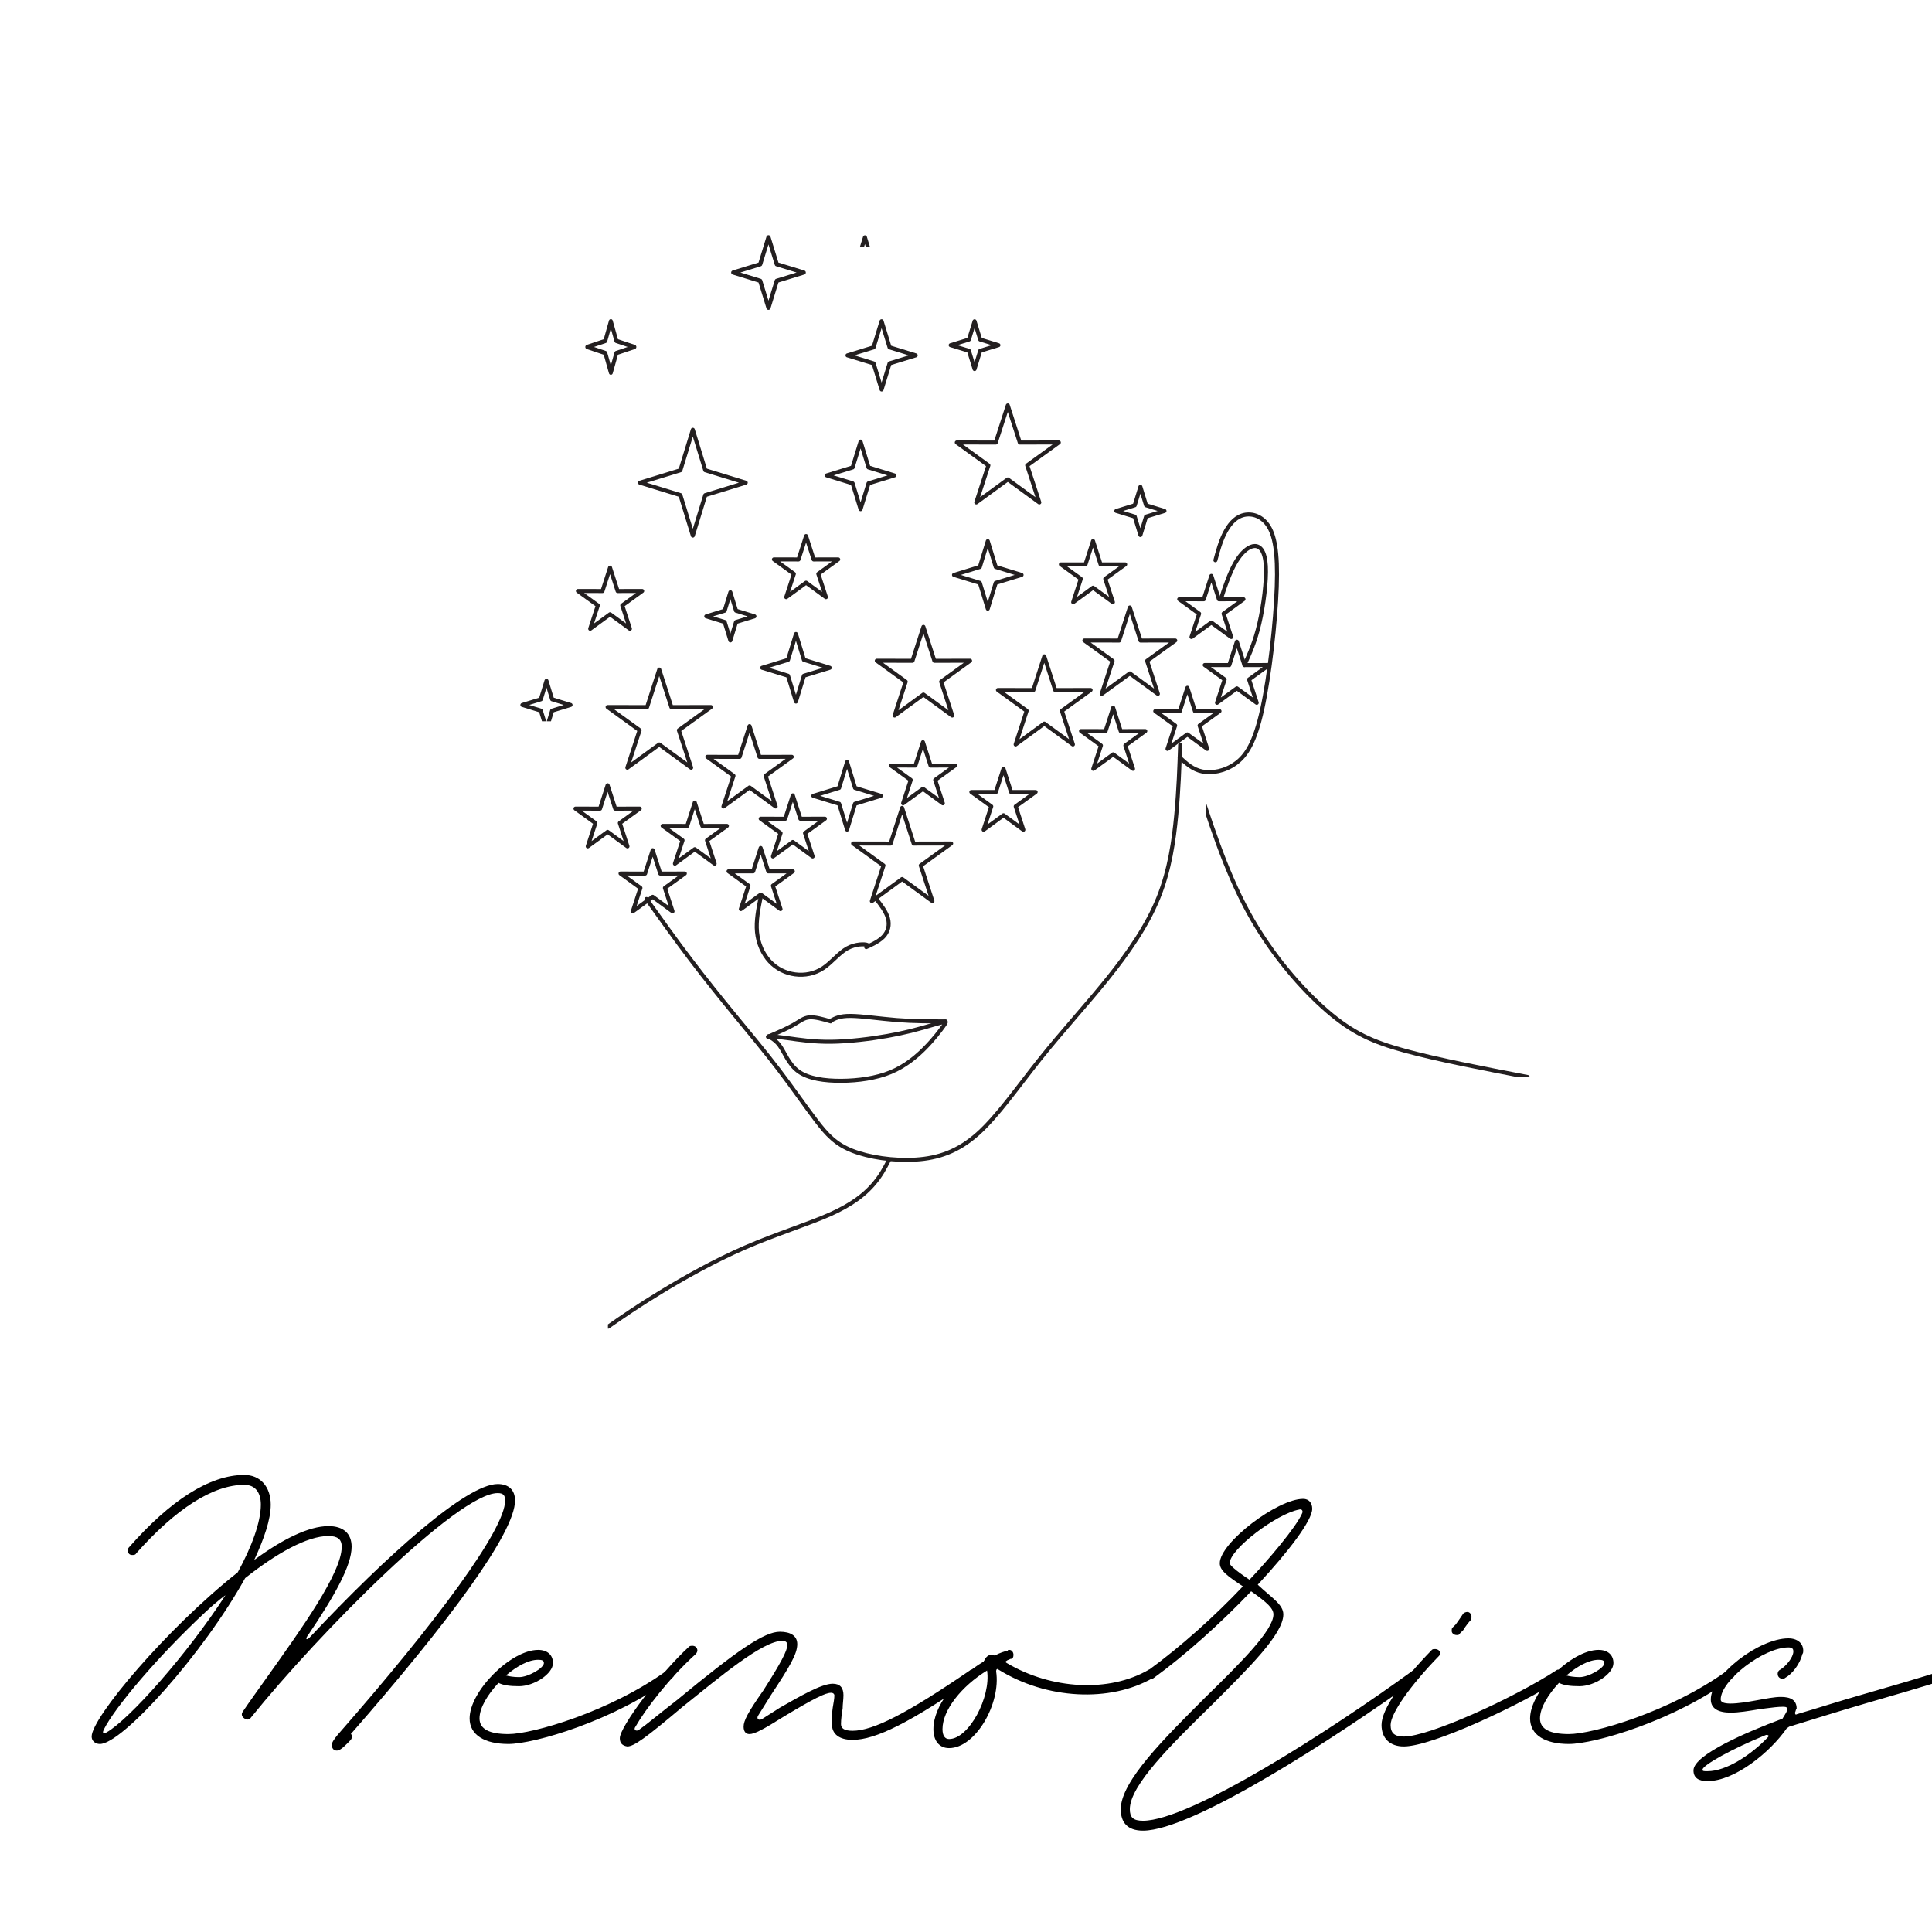 <svg xmlns="http://www.w3.org/2000/svg" width="375" viewBox="0 0 375 375" height="375" version="1.0"><defs><clipPath id="a"><path d="M 234 146 L 301.258 146 L 301.258 209 L 234 209 Z M 234 146"/></clipPath><clipPath id="b"><path d="M 118 223 L 175 223 L 175 257.953 L 118 257.953 Z M 118 223"/></clipPath><clipPath id="c"><path d="M 165 37.5 L 176 37.5 L 176 48 L 165 48 Z M 165 37.5"/></clipPath><clipPath id="d"><path d="M 101.008 128 L 112 128 L 112 140 L 101.008 140 Z M 101.008 128"/></clipPath></defs><g><g><g><path d="M 64.559 1.762 C 65.359 1.762 66.32 0.641 67.281 -0.32 C 67.602 -0.801 67.602 -1.281 67.281 -1.441 C 86.344 -23.227 99.16 -40.527 99.16 -46.777 C 99.16 -48.859 97.879 -49.98 95.797 -49.98 C 89.707 -49.98 74.168 -36.043 59.59 -20.504 C 58.629 -19.383 58.309 -19.863 59.109 -20.824 C 64.078 -28.195 67.441 -34.121 67.441 -37.805 C 67.441 -40.367 65.84 -41.809 62.957 -41.809 C 59.109 -41.809 53.984 -39.246 48.539 -35.242 C 50.461 -39.406 51.742 -43.09 51.742 -45.977 C 51.742 -49.5 49.66 -51.742 46.617 -51.742 C 39.887 -51.742 32.199 -46.777 24.188 -37.645 C 24.027 -37.484 24.027 -37.324 24.027 -37.004 C 24.027 -36.523 24.348 -36.203 24.828 -36.203 C 25.148 -36.203 25.469 -36.203 25.629 -36.523 C 33.32 -45.176 40.527 -49.82 46.617 -49.82 C 48.699 -49.82 49.82 -48.379 49.82 -45.977 C 49.82 -42.609 48.059 -37.805 45.336 -32.84 C 31.559 -21.945 16.98 -4.645 16.98 -0.961 C 16.98 -0.16 17.621 0.48 18.582 0.48 C 22.906 0.48 38.605 -16.98 46.777 -31.719 C 52.863 -36.523 58.789 -39.887 62.957 -39.887 C 64.719 -39.887 65.52 -39.246 65.52 -37.805 C 65.52 -32.68 57.508 -21.625 51.262 -12.816 C 49.34 -10.094 47.578 -7.688 46.297 -5.766 C 45.977 -5.285 46.137 -4.805 46.617 -4.484 C 47.098 -4.164 47.578 -4.164 47.898 -4.645 C 61.195 -21.145 88.105 -48.219 95.797 -48.219 C 96.918 -48.219 97.238 -47.738 97.238 -46.777 C 97.238 -41.168 83.941 -23.227 64.719 -1.281 C 64.078 -0.48 63.598 0.16 63.598 0.641 C 63.598 1.281 63.918 1.762 64.559 1.762 Z M 19.863 -1.762 C 19.062 -1.441 19.062 -1.762 19.383 -2.402 C 21.465 -6.566 29.797 -16.5 39.086 -25.148 C 41.488 -27.395 43.09 -28.516 42.93 -28.355 C 35.562 -16.98 24.348 -4.324 19.863 -1.762 Z M 19.863 -1.762" transform="translate(.809 338.024)"/></g></g></g><g><g><g><path d="M 5.285 0.48 C 10.254 0.48 25.789 -4.004 37.004 -12.336 C 37.324 -12.496 37.484 -12.816 37.484 -13.137 C 37.484 -13.617 37.004 -13.938 36.523 -13.938 C 36.363 -13.938 36.203 -13.938 36.043 -13.777 C 24.988 -5.766 9.934 -1.441 5.285 -1.441 C 1.602 -1.441 -0.32 -2.402 -0.32 -4.484 C -0.32 -6.566 1.281 -9.133 3.363 -11.375 C 4.324 -10.895 5.605 -10.734 7.367 -10.734 C 10.254 -10.734 13.938 -13.137 13.938 -15.219 C 13.938 -16.82 12.816 -17.781 11.055 -17.781 C 5.766 -17.781 -2.242 -9.773 -2.242 -4.484 C -2.242 -1.281 0.641 0.48 5.285 0.48 Z M 7.367 -12.496 C 6.246 -12.496 5.445 -12.656 4.805 -12.816 C 6.887 -14.578 9.133 -15.859 11.055 -15.859 C 11.855 -15.859 12.176 -15.699 12.176 -15.219 C 12.176 -14.258 9.133 -12.496 7.367 -12.496 Z M 7.367 -12.496" transform="translate(93.395 338.024)"/></g></g></g><g><g><g><path d="M -4.484 0.961 C -3.203 0.961 -0.961 -0.641 6.246 -6.727 C 13.457 -12.496 21.785 -19.543 25.629 -19.543 C 26.273 -19.543 26.594 -19.223 26.594 -18.742 C 26.594 -17.621 25.309 -15.219 21.945 -9.934 C 18.902 -5.605 18.102 -4.004 18.102 -2.883 C 18.102 -2.082 18.422 -1.441 19.223 -1.441 C 20.184 -1.441 21.785 -2.242 26.113 -4.965 C 31.719 -8.328 33.961 -9.453 35.082 -9.453 C 35.562 -9.453 35.723 -9.133 35.723 -8.973 C 35.723 -8.328 35.562 -7.527 35.402 -6.566 C 35.242 -5.605 35.242 -4.484 35.242 -3.363 C 35.242 -1.441 36.684 -0.32 39.246 -0.32 C 43.734 -0.32 50.461 -3.684 62.957 -12.336 C 63.277 -12.496 63.438 -12.816 63.438 -13.137 C 63.438 -13.617 62.957 -13.938 62.477 -13.938 C 62.316 -13.938 62.156 -13.938 61.996 -13.777 C 49.82 -5.445 43.254 -2.082 39.246 -2.082 C 37.645 -2.082 37.004 -2.562 37.004 -3.363 C 37.004 -4.324 37.164 -5.445 37.324 -6.406 C 37.324 -7.207 37.484 -8.168 37.484 -8.973 C 37.484 -10.414 36.844 -11.215 35.402 -11.215 C 33.16 -11.215 28.836 -8.652 25.148 -6.566 L 21.625 -4.324 C 20.984 -4.004 20.504 -4.484 20.984 -5.125 L 23.387 -8.973 C 27.074 -14.578 28.516 -16.98 28.516 -18.902 C 28.516 -20.504 27.234 -21.305 25.148 -21.305 C 22.105 -21.305 16.98 -17.781 5.125 -8.008 C 1.602 -5.285 -0.641 -3.363 -2.242 -2.242 C -2.723 -1.922 -3.363 -2.242 -2.883 -2.883 C -0.961 -6.246 3.684 -12.336 8.812 -16.98 C 8.973 -17.141 9.133 -17.461 9.133 -17.621 C 9.133 -18.262 8.652 -18.582 8.168 -18.582 C 8.008 -18.582 7.688 -18.582 7.527 -18.422 C 1.922 -13.297 -5.926 -2.883 -5.926 -0.641 C -5.926 0.32 -5.445 0.801 -4.484 0.961 Z M -4.484 0.961" transform="translate(126.232 338.024)"/></g></g></g><g><g><g><path d="M -0.961 1.281 C 4.164 1.281 9.133 -7.367 8.168 -13.617 C 8.168 -13.938 8.328 -14.258 8.652 -13.938 C 17.941 -8.168 30.277 -7.527 38.605 -12.336 C 38.926 -12.496 39.246 -12.816 39.246 -13.137 C 39.246 -13.617 38.766 -13.938 38.285 -13.938 L 37.805 -13.938 C 30.117 -9.453 18.902 -10.094 10.254 -15.219 C 9.934 -15.379 9.934 -15.539 10.254 -15.699 C 10.414 -15.859 10.734 -15.859 10.895 -16.02 C 11.375 -16.02 11.535 -16.34 11.535 -16.82 C 11.535 -17.301 11.215 -17.781 10.734 -17.781 C 10.574 -17.781 10.414 -17.781 10.414 -17.621 C 9.613 -17.461 8.812 -17.141 8.168 -16.82 C 7.848 -16.66 7.848 -16.66 7.527 -16.82 C 6.887 -16.98 6.246 -16.5 5.926 -15.859 C 5.926 -15.699 5.766 -15.699 5.766 -15.539 C 0.16 -12.176 -4.004 -6.887 -4.004 -2.402 C -4.004 -0.16 -2.883 1.281 -0.961 1.281 Z M -0.961 -0.48 C -1.762 -0.48 -2.242 -1.121 -2.242 -2.402 C -2.242 -6.086 1.441 -10.734 6.406 -13.777 C 7.207 -8.652 2.883 -0.48 -0.961 -0.48 Z M -0.961 -0.48" transform="translate(185.18 338.024)"/></g></g></g><g><g><g><path d="M 2.082 17.301 C 11.695 17.301 39.566 -0.801 55.586 -12.336 C 55.746 -12.496 55.906 -12.816 55.906 -13.137 C 55.906 -13.617 55.586 -13.938 54.945 -13.938 C 54.785 -13.938 54.625 -13.938 54.465 -13.777 C 38.605 -2.242 11.215 15.379 2.082 15.379 C 0.16 15.379 -0.48 14.738 -0.48 13.137 C -0.48 8.488 7.688 0.48 15.539 -7.207 C 22.426 -14.098 29.316 -20.824 29.316 -24.668 C 29.316 -26.594 27.074 -27.875 24.348 -30.438 C 30.438 -37.004 34.922 -42.93 34.922 -45.176 C 34.922 -46.297 34.281 -47.098 33.16 -47.098 C 28.195 -47.098 16.98 -38.605 16.98 -34.602 C 16.98 -33.16 18.582 -32.039 21.465 -30.117 C 16.18 -24.508 9.453 -18.422 3.043 -13.777 C 2.883 -13.617 2.723 -13.297 2.723 -13.137 C 2.723 -12.496 3.043 -12.176 3.523 -12.176 C 3.844 -12.176 4.004 -12.176 4.164 -12.336 C 9.934 -16.5 17.141 -22.906 23.066 -29.156 C 26.273 -26.914 27.395 -25.789 27.395 -24.668 C 27.395 -21.625 21.145 -15.379 14.258 -8.652 C 6.406 -0.801 -2.242 7.688 -2.242 13.137 C -2.242 15.699 -0.961 17.301 2.082 17.301 Z M 22.746 -31.398 C 19.863 -33.32 18.902 -34.281 18.902 -34.602 C 18.902 -37.324 28.035 -44.215 32.359 -45.016 C 32.84 -45.176 33.16 -44.855 33 -44.375 C 31.879 -41.648 26.113 -34.922 22.746 -31.398 Z M 22.746 -31.398" transform="translate(219.78 338.024)"/></g></g></g><g><g><g><path d="M 11.535 -20.664 C 11.855 -20.664 12.016 -20.664 12.176 -20.984 L 12.816 -21.625 C 13.297 -22.426 13.938 -23.227 14.258 -23.547 C 14.418 -23.707 14.418 -24.027 14.418 -24.188 C 14.418 -24.668 14.098 -25.148 13.617 -25.148 C 13.297 -25.148 12.977 -24.988 12.816 -24.828 C 12.496 -24.348 11.855 -23.387 11.375 -22.746 L 10.734 -22.105 C 10.574 -21.945 10.574 -21.785 10.574 -21.465 C 10.574 -20.984 11.055 -20.664 11.535 -20.664 Z M 1.281 0.961 C 6.727 0.961 23.547 -6.887 32.199 -12.336 C 32.359 -12.496 32.52 -12.816 32.52 -13.137 C 32.52 -13.617 32.199 -13.938 31.559 -13.938 L 31.078 -13.938 C 22.746 -8.488 6.246 -0.961 1.281 -0.961 C -0.48 -0.961 -1.281 -1.602 -1.281 -3.203 C -1.281 -5.445 2.562 -10.895 8.008 -16.5 C 8.168 -16.66 8.328 -16.82 8.328 -17.141 C 8.328 -17.621 7.848 -17.941 7.367 -17.941 C 7.047 -17.941 6.887 -17.941 6.727 -17.781 C 0.801 -11.695 -3.043 -6.246 -3.043 -3.203 C -3.043 -0.641 -1.441 0.961 1.281 0.961 Z M 1.281 0.961" transform="translate(271.199 338.024)"/></g></g></g><g><g><g><path d="M 5.285 0.48 C 10.254 0.48 25.789 -4.004 37.004 -12.336 C 37.324 -12.496 37.484 -12.816 37.484 -13.137 C 37.484 -13.617 37.004 -13.938 36.523 -13.938 C 36.363 -13.938 36.203 -13.938 36.043 -13.777 C 24.988 -5.766 9.934 -1.441 5.285 -1.441 C 1.602 -1.441 -0.32 -2.402 -0.32 -4.484 C -0.32 -6.566 1.281 -9.133 3.363 -11.375 C 4.324 -10.895 5.605 -10.734 7.367 -10.734 C 10.254 -10.734 13.938 -13.137 13.938 -15.219 C 13.938 -16.82 12.816 -17.781 11.055 -17.781 C 5.766 -17.781 -2.242 -9.773 -2.242 -4.484 C -2.242 -1.281 0.641 0.48 5.285 0.48 Z M 7.367 -12.496 C 6.246 -12.496 5.445 -12.656 4.805 -12.816 C 6.887 -14.578 9.133 -15.859 11.055 -15.859 C 11.855 -15.859 12.176 -15.699 12.176 -15.219 C 12.176 -14.258 9.133 -12.496 7.367 -12.496 Z M 7.367 -12.496" transform="translate(299.23 338.024)"/></g></g></g><g><g><g><path d="M -0.641 7.688 C 4.645 7.688 11.535 2.082 14.738 -2.562 L 15.219 -2.883 C 19.383 -4.164 24.508 -5.766 29.957 -7.367 C 35.402 -8.973 41.168 -10.574 45.977 -12.176 C 46.457 -12.336 46.617 -12.656 46.617 -13.137 C 46.617 -13.617 46.297 -13.938 45.816 -13.938 L 45.496 -13.938 C 40.688 -12.336 34.922 -10.734 29.477 -9.133 C 24.988 -7.848 20.504 -6.406 16.66 -5.285 C 16.5 -5.125 16.34 -5.285 16.34 -5.605 C 16.5 -5.926 16.5 -6.246 16.66 -6.406 C 16.66 -8.008 15.539 -8.652 13.617 -8.652 C 12.336 -8.652 10.734 -8.328 8.973 -8.008 C 7.207 -7.688 5.285 -7.367 3.844 -7.367 C 2.402 -7.367 1.922 -7.688 1.922 -8.168 C 1.922 -11.855 10.254 -18.262 15.059 -18.262 C 15.859 -18.262 16.02 -17.941 16.02 -17.461 C 16.02 -16.34 14.578 -14.578 13.457 -13.938 C 13.137 -13.777 12.977 -13.457 12.977 -13.137 C 12.977 -12.496 13.457 -12.176 13.938 -12.176 C 14.098 -12.176 14.258 -12.176 14.418 -12.336 C 15.859 -13.137 17.301 -15.059 17.781 -16.98 C 17.941 -17.141 17.941 -17.461 17.941 -17.621 C 17.941 -19.062 16.82 -20.023 15.059 -20.023 C 9.293 -20.023 0 -12.816 0 -8.168 C 0 -6.406 1.441 -5.605 3.844 -5.605 C 5.445 -5.605 7.367 -5.926 9.293 -6.246 C 10.574 -6.406 14.578 -7.047 14.738 -6.566 C 15.059 -6.086 14.418 -5.285 13.938 -4.484 C 13.938 -4.324 13.777 -4.324 13.617 -4.324 C 7.207 -1.922 -3.363 2.562 -3.363 5.605 C -3.363 7.047 -2.402 7.688 -0.641 7.688 Z M -0.641 5.766 C -1.441 5.766 -1.602 5.766 -1.602 5.445 C -1.602 4.645 4.004 1.441 10.734 -1.281 C 11.215 -1.281 11.375 -1.121 11.055 -0.801 C 7.848 2.562 3.043 5.766 -0.641 5.766 Z M -0.641 5.766" transform="translate(332.068 338.024)"/></g></g></g><path stroke-linecap="round" transform="matrix(.011 0 0 -.011 100.916 257.96)" fill="none" stroke-linejoin="round" d="M 2233.494 7587.682 C 2487.861 7231.392 2742.227 6875.102 3003.891 6529.903 C 3265.555 6184.703 3534.517 5850.248 3800.003 5526.884 C 4065.489 5203.173 4327.153 4890.552 4570.748 4570.654 C 4814.342 4250.755 5039.519 3923.579 5228.556 3676.463 C 5417.594 3429.347 5570.144 3261.947 5864.82 3145.84 C 6159.149 3029.388 6595.256 2963.883 6987.925 2989.53 C 7380.595 3014.831 7729.48 3131.284 8082.188 3447.37 C 8434.548 3763.803 8791.079 4279.869 9179.926 4766.821 C 9568.773 5254.121 9990.633 5711.96 10364.885 6177.425 C 10739.137 6642.543 11066.478 7115.286 11266.288 7609.517 C 11466.445 8104.095 11539.072 8620.161 11581.814 9073.495 C 11624.556 9527.175 11637.065 9917.777 11649.923 10308.726" stroke="#231F20" stroke-width="70.866" stroke-miterlimit="22.926"/><g clip-path="url(#a)"><path stroke-linecap="round" transform="matrix(.012 0 0 -.012 100.916 257.96)" fill="none" stroke-linejoin="round" d="M 10889.378 9056.546 C 11147.053 8242.658 11404.729 7428.769 11779.934 6741.952 C 12155.459 6055.134 12648.513 5495.387 13058.118 5142.13 C 13468.042 4788.873 13794.515 4642.424 14321.014 4499.152 C 14847.512 4355.879 15573.717 4216.102 16299.922 4076.006" stroke="#231F20" stroke-width="64.953" stroke-miterlimit="22.926"/></g><g clip-path="url(#b)"><path stroke-linecap="round" transform="matrix(.011 0 0 -.011 100.916 257.96)" fill="none" stroke-linejoin="round" d="M 1557.268 41.473 C 1818.932 223.084 2080.596 405.041 2480.563 648.344 C 2880.183 891.994 3418.453 1197.336 3970.971 1437.173 C 4523.488 1677.357 5090.601 1851.69 5479.448 2026.022 C 5868.295 2200.701 6079.225 2375.034 6222.046 2535.156 C 6364.519 2694.932 6439.23 2840.498 6513.594 2985.718" stroke="#231F20" stroke-width="70.866" stroke-miterlimit="22.926"/></g><path stroke-linecap="round" transform="matrix(.011 0 0 -.011 100.916 257.96)" fill="none" stroke-linejoin="round" d="M 4250.704 7631.352 C 4207.268 7416.815 4163.483 7202.625 4183.638 7002.645 C 4203.445 6802.665 4287.191 6617.242 4408.815 6486.233 C 4530.786 6355.57 4690.634 6278.975 4857.779 6257.486 C 5024.924 6235.651 5199.367 6268.23 5350.527 6368.047 C 5501.34 6468.21 5628.523 6635.265 5775.514 6717.059 C 5922.852 6798.853 6089.997 6795.387 6129.959 6777.018 C 6169.921 6758.996 6082.7 6726.417 6119.187 6742.706 C 6155.674 6758.996 6315.522 6824.5 6408.303 6917.039 C 6500.737 7009.924 6526.451 7129.842 6493.439 7248.028 C 6460.775 7365.867 6370.079 7482.32 6279.035 7598.773" stroke="#231F20" stroke-width="70.866" stroke-miterlimit="22.926"/><path stroke-linecap="round" transform="matrix(.011 0 0 -.011 100.916 257.96)" fill="none" stroke-linejoin="round" d="M 7511.253 5428.453 C 7227.697 5428.453 6944.488 5428.453 6646.337 5452.021 C 6348.186 5475.936 6035.441 5523.071 5839.453 5524.804 C 5643.118 5526.884 5563.194 5483.214 5482.923 5439.544" stroke="#231F20" stroke-width="70.866" stroke-miterlimit="22.926"/><path stroke-linecap="round" transform="matrix(.011 0 0 -.011 100.916 257.96)" fill="none" stroke-linejoin="round" d="M 7469.554 5339.381 C 7413.26 5261.399 7304.146 5115.833 7149.858 4959.523 C 6995.223 4803.213 6795.413 4636.159 6538.961 4530.797 C 6282.857 4425.435 5970.111 4381.765 5671.96 4379.685 C 5374.157 4377.952 5090.601 4418.156 4914.073 4545.353 C 4737.893 4672.55 4668.741 4887.087 4578.045 5008.738 C 4487.001 5130.39 4374.413 5159.503 4385.185 5166.781 C 4396.305 5174.06 4530.786 5159.503 4725.036 5132.469 C 4919.633 5105.089 5174 5065.232 5492.305 5068.697 C 5810.264 5072.163 6191.813 5119.646 6488.227 5172.327 C 6784.293 5225.008 6995.223 5283.234 7155.071 5328.637 C 7315.266 5374.039 7424.032 5406.618 7476.851 5417.709 C 7529.671 5428.453 7525.848 5417.709 7469.554 5339.381 Z M 7469.554 5339.381" stroke="#231F20" stroke-width="70.866" stroke-miterlimit="22.926"/><path stroke-linecap="round" transform="matrix(.011 0 0 -.011 100.916 257.96)" fill="none" stroke-linejoin="round" d="M 5482.923 5428.453 C 5344.967 5468.657 5206.664 5508.515 5105.89 5499.503 C 5005.117 5490.492 4941.525 5432.266 4826.157 5366.761 C 4710.788 5301.256 4543.296 5228.473 4376.15 5156.037" stroke="#231F20" stroke-width="70.866" stroke-miterlimit="22.926"/><path stroke-linecap="round" transform="matrix(.011 0 0 -.011 100.916 257.96)" fill="none" stroke-linejoin="round" d="M 11641.583 10086.218 C 11756.951 9978.776 11872.32 9870.988 12042.94 9837.023 C 12213.213 9803.404 12438.737 9843.261 12627.775 9979.469 C 12816.812 10116.024 12969.363 10348.583 13098.283 10937.432 C 13227.552 11526.281 13332.843 12471.42 13354.735 13094.928 C 13376.627 13718.089 13314.773 14019.965 13192.802 14190.832 C 13071.179 14361.698 12889.439 14401.556 12747.661 14356.153 C 12605.882 14310.75 12504.066 14179.741 12431.44 14033.828 C 12358.813 13887.916 12315.376 13726.753 12271.939 13565.591" stroke="#231F20" stroke-width="70.866" stroke-miterlimit="22.926"/><path stroke-linecap="round" transform="matrix(.011 0 0 -.011 100.916 257.96)" fill="none" stroke-linejoin="round" d="M 12784.148 11715.17 C 12878.666 11922.429 12972.838 12129.687 13047.549 12449.585 C 13121.913 12769.484 13176.47 13202.023 13161.875 13463.695 C 13147.628 13725.367 13063.881 13816.519 12967.625 13816.519 C 12871.369 13816.519 12762.255 13725.367 12675.034 13600.25 C 12587.813 13474.786 12522.136 13314.663 12476.962 13194.745 C 12431.44 13074.826 12405.725 12994.765 12380.358 12915.05" stroke="#231F20" stroke-width="70.866" stroke-miterlimit="22.926"/><path stroke-linecap="round" transform="matrix(.011 0 0 -.011 100.916 257.96)" fill="none" stroke-linejoin="round" d="M 2342.608 8448.947 L 2475.698 8036.164 L 2909.72 8037.204 L 2558.055 7782.81 L 2692.883 7370.373 L 2342.608 7626.153 L 1991.985 7370.373 L 2126.813 7782.81 L 1775.495 8037.204 L 2209.169 8036.164 Z M 2342.608 8448.947" stroke="#231F20" stroke-width="70.866" stroke-miterlimit="22.926"/><path stroke-linecap="round" transform="matrix(.011 0 0 -.011 100.916 257.96)" fill="none" stroke-linejoin="round" d="M 3085.205 9289.417 L 3218.643 8876.634 L 3652.317 8877.674 L 3301 8623.28 L 3435.828 8210.843 L 3085.205 8466.623 L 2734.93 8210.843 L 2869.758 8623.28 L 2518.44 8877.674 L 2952.114 8876.634 Z M 3085.205 9289.417" stroke="#231F20" stroke-width="70.866" stroke-miterlimit="22.926"/><path stroke-linecap="round" transform="matrix(.011 0 0 -.011 100.916 257.96)" fill="none" stroke-linejoin="round" d="M 4248.272 8488.111 L 4381.71 8075.328 L 4815.384 8076.021 L 4464.067 7821.974 L 4598.895 7409.537 L 4248.272 7665.317 L 3897.997 7409.537 L 4032.825 7821.974 L 3681.507 8076.021 L 4115.181 8075.328 Z M 4248.272 8488.111" stroke="#231F20" stroke-width="70.866" stroke-miterlimit="22.926"/><path stroke-linecap="round" transform="matrix(.011 0 0 -.011 100.916 257.96)" fill="none" stroke-linejoin="round" d="M 5772.734 10004.424 L 5912.775 9548.317 L 6369.036 9408.296 L 5912.775 9267.929 L 5772.734 8812.169 L 5632.693 9267.929 L 5176.78 9408.296 L 5632.693 9548.317 Z M 5772.734 10004.424" stroke="#231F20" stroke-width="70.866" stroke-miterlimit="22.926"/><path stroke-linecap="round" transform="matrix(.011 0 0 -.011 100.916 257.96)" fill="none" stroke-linejoin="round" d="M 6744.331 9195.493 L 6947.616 8565.747 L 7609.247 8567.133 L 7073.062 8179.304 L 7278.779 7550.251 L 6744.331 7940.16 L 6209.883 7550.251 L 6415.253 8179.304 L 5879.415 8567.133 L 6541.046 8565.747 Z M 6744.331 9195.493" stroke="#231F20" stroke-width="70.866" stroke-miterlimit="22.926"/><path stroke-linecap="round" transform="matrix(.011 0 0 -.011 100.916 257.96)" fill="none" stroke-linejoin="round" d="M 4815.384 9416.614 L 4948.475 9003.831 L 5382.149 9004.524 L 5030.832 8750.477 L 5165.66 8338.04 L 4815.384 8593.82 L 4464.762 8338.04 L 4599.59 8750.477 L 4248.272 9004.524 L 4681.946 9003.831 Z M 4815.384 9416.614" stroke="#231F20" stroke-width="70.866" stroke-miterlimit="22.926"/><path stroke-linecap="round" transform="matrix(.011 0 0 -.011 100.916 257.96)" fill="none" stroke-linejoin="round" d="M 7111.981 10354.822 L 7245.419 9942.038 L 7679.093 9942.731 L 7327.776 9688.684 L 7462.604 9276.247 L 7111.981 9532.027 L 6761.706 9276.247 L 6896.534 9688.684 L 6545.216 9942.731 L 6978.89 9942.038 Z M 7111.981 10354.822" stroke="#231F20" stroke-width="70.866" stroke-miterlimit="22.926"/><path stroke-linecap="round" transform="matrix(.011 0 0 -.011 100.916 257.96)" fill="none" stroke-linejoin="round" d="M 8532.89 9887.971 L 8665.98 9475.187 L 9100.002 9475.881 L 8748.337 9221.833 L 8883.165 8809.396 L 8532.89 9065.177 L 8182.267 8809.396 L 8317.095 9221.833 L 7965.777 9475.881 L 8399.451 9475.187 Z M 8532.89 9887.971" stroke="#231F20" stroke-width="70.866" stroke-miterlimit="22.926"/><path stroke-linecap="round" transform="matrix(.011 0 0 -.011 100.916 257.96)" fill="none" stroke-linejoin="round" d="M 9252.552 11869.748 L 9444.717 11274.313 L 10069.861 11275.7 L 9563.213 10909.012 L 9757.811 10314.618 L 9252.552 10683.038 L 8747.294 10314.618 L 8941.544 10909.012 L 8434.896 11275.7 L 9060.387 11274.313 Z M 9252.552 11869.748" stroke="#231F20" stroke-width="70.866" stroke-miterlimit="22.926"/><path stroke-linecap="round" transform="matrix(.011 0 0 -.011 100.916 257.96)" fill="none" stroke-linejoin="round" d="M 10468.091 10963.08 L 10601.182 10550.296 L 11034.856 10550.989 L 10683.538 10296.942 L 10818.366 9884.505 L 10468.091 10140.285 L 10117.468 9884.505 L 10252.297 10296.942 L 9900.979 10550.989 L 10334.653 10550.296 Z M 10468.091 10963.08" stroke="#231F20" stroke-width="70.866" stroke-miterlimit="22.926"/><path stroke-linecap="round" transform="matrix(.011 0 0 -.011 100.916 257.96)" fill="none" stroke-linejoin="round" d="M 11777.454 11314.864 L 11910.892 10902.08 L 12344.566 10902.774 L 11993.248 10648.726 L 12128.076 10236.289 L 11777.454 10492.07 L 11427.178 10236.289 L 11562.006 10648.726 L 11210.689 10902.774 L 11644.363 10902.08 Z M 11777.454 11314.864" stroke="#231F20" stroke-width="70.866" stroke-miterlimit="22.926"/><path stroke-linecap="round" transform="matrix(.011 0 0 -.011 100.916 257.96)" fill="none" stroke-linejoin="round" d="M 12650.709 12127.954 L 12784.148 11715.17 L 13217.822 11716.21 L 12866.156 11461.816 L 13001.332 11049.726 L 12650.709 11305.16 L 12300.434 11049.726 L 12435.262 11461.816 L 12083.597 11716.21 L 12517.619 11715.17 Z M 12650.709 12127.954" stroke="#231F20" stroke-width="70.866" stroke-miterlimit="22.926"/><path stroke-linecap="round" transform="matrix(.011 0 0 -.011 100.916 257.96)" fill="none" stroke-linejoin="round" d="M 12200.355 13289.362 L 12333.794 12876.579 L 12767.468 12877.272 L 12416.15 12622.878 L 12550.978 12210.788 L 12200.355 12466.221 L 11850.08 12210.788 L 11984.908 12622.878 L 11633.59 12877.272 L 12067.265 12876.579 Z M 12200.355 13289.362" stroke="#231F20" stroke-width="70.866" stroke-miterlimit="22.926"/><path stroke-linecap="round" transform="matrix(.011 0 0 -.011 100.916 257.96)" fill="none" stroke-linejoin="round" d="M 10762.072 12732.053 L 10950.415 12148.402 L 11563.744 12149.442 L 11066.826 11790.033 L 11257.253 11207.422 L 10762.072 11568.565 L 10266.544 11207.422 L 10457.319 11790.033 L 9960.4 12149.442 L 10573.73 12148.402 Z M 10762.072 12732.053" stroke="#231F20" stroke-width="70.866" stroke-miterlimit="22.926"/><path stroke-linecap="round" transform="matrix(.011 0 0 -.011 100.916 257.96)" fill="none" stroke-linejoin="round" d="M 1547.191 9594.759 L 1680.629 9181.976 L 2114.303 9182.669 L 1762.985 8928.622 L 1897.814 8516.185 L 1547.191 8771.965 L 1196.915 8516.185 L 1331.744 8928.622 L 980.426 9182.669 L 1414.1 9181.976 Z M 1547.191 9594.759" stroke="#231F20" stroke-width="70.866" stroke-miterlimit="22.926"/><path stroke-linecap="round" transform="matrix(.011 0 0 -.011 100.916 257.96)" fill="none" stroke-linejoin="round" d="M 4051.937 10637.982 L 4227.075 10095.229 L 4797.662 10096.269 L 4335.493 9762.16 L 4512.716 9219.754 L 4051.937 9555.942 L 3591.158 9219.754 L 3768.381 9762.16 L 3306.56 10096.269 L 3876.799 10095.229 Z M 4051.937 10637.982" stroke="#231F20" stroke-width="70.866" stroke-miterlimit="22.926"/><path stroke-linecap="round" transform="matrix(.011 0 0 -.011 100.916 257.96)" fill="none" stroke-linejoin="round" d="M 7119.973 12389.973 L 7313.528 11790.726 L 7942.842 11792.112 L 7433.067 11422.999 L 7628.707 10824.792 L 7119.973 11195.639 L 6611.588 10824.792 L 6807.228 11422.999 L 6297.105 11792.112 L 6926.766 11790.726 Z M 7119.973 12389.973" stroke="#231F20" stroke-width="70.866" stroke-miterlimit="22.926"/><path stroke-linecap="round" transform="matrix(.011 0 0 -.011 100.916 257.96)" fill="none" stroke-linejoin="round" d="M 10112.951 13904.205 L 10246.042 13491.422 L 10680.063 13492.115 L 10328.745 13237.721 L 10463.226 12825.631 L 10112.951 13081.064 L 9762.676 12825.631 L 9897.504 13237.721 L 9545.838 13492.115 L 9979.86 13491.422 Z M 10112.951 13904.205" stroke="#231F20" stroke-width="70.866" stroke-miterlimit="22.926"/><path stroke-linecap="round" transform="matrix(.011 0 0 -.011 100.916 257.96)" fill="none" stroke-linejoin="round" d="M 8608.644 16297.033 L 8820.268 15641.639 L 9509.004 15643.025 L 8950.926 15239.253 L 9164.984 14584.9 L 8608.644 14990.751 L 8052.303 14584.9 L 8266.361 15239.253 L 7708.631 15643.025 L 8397.019 15641.639 Z M 8608.644 16297.033" stroke="#231F20" stroke-width="70.866" stroke-miterlimit="22.926"/><path stroke-linecap="round" transform="matrix(.011 0 0 -.011 100.916 257.96)" fill="none" stroke-linejoin="round" d="M 2458.323 11636.495 L 2672.381 10973.477 L 3369.456 10974.863 L 2804.776 10566.239 L 3021.266 9903.914 L 2458.323 10314.618 L 1895.381 9903.914 L 2111.871 10566.239 L 1547.191 10974.863 L 2244.266 10973.477 Z M 2458.323 11636.495" stroke="#231F20" stroke-width="70.866" stroke-miterlimit="22.926"/><path stroke-linecap="round" transform="matrix(.011 0 0 -.011 100.916 257.96)" fill="none" stroke-linejoin="round" d="M 1590.28 13434.928 L 1723.718 13022.145 L 2157.393 13022.838 L 1806.075 12768.791 L 1940.903 12356.354 L 1590.28 12612.134 L 1240.005 12356.354 L 1374.833 12768.791 L 1023.515 13022.838 L 1457.189 13022.145 Z M 1590.28 13434.928" stroke="#231F20" stroke-width="70.866" stroke-miterlimit="22.926"/><path stroke-linecap="round" transform="matrix(.011 0 0 -.011 100.916 257.96)" fill="none" stroke-linejoin="round" d="M 5049.249 13992.238 L 5182.687 13579.455 L 5616.361 13580.148 L 5265.043 13325.754 L 5399.872 12913.664 L 5049.249 13169.444 L 4698.973 12913.664 L 4833.802 13325.754 L 4482.136 13580.148 L 4916.158 13579.455 Z M 5049.249 13992.238" stroke="#231F20" stroke-width="70.866" stroke-miterlimit="22.926"/><path stroke-linecap="round" transform="matrix(.011 0 0 -.011 100.916 257.96)" fill="none" stroke-linejoin="round" d="M 3051.151 15867.266 L 3270.42 15152.953 L 3984.523 14933.565 L 3270.42 14714.176 L 3051.151 14000.21 L 2831.881 14714.176 L 2117.778 14933.565 L 2831.881 15152.953 Z M 3051.151 15867.266" stroke="#231F20" stroke-width="70.866" stroke-miterlimit="22.926"/><path stroke-linecap="round" transform="matrix(.011 0 0 -.011 100.916 257.96)" fill="none" stroke-linejoin="round" d="M 8255.588 13902.472 L 8395.629 13446.366 L 8851.89 13306.345 L 8395.629 13166.324 L 8255.588 12710.218 L 8115.548 13166.324 L 7659.286 13306.345 L 8115.548 13446.366 Z M 8255.588 13902.472" stroke="#231F20" stroke-width="70.866" stroke-miterlimit="22.926"/><path stroke-linecap="round" transform="matrix(.013 0 0 -.013 100.916 257.96)" fill="none" stroke-linejoin="round" d="M 3711.177 16300.094 L 3835.053 15897.635 L 4237.342 15774.083 L 3835.053 15650.226 L 3711.177 15247.768 L 3587.608 15650.226 L 3185.32 15774.083 L 3587.608 15897.635 Z M 3711.177 16300.094" stroke="#231F20" stroke-width="62.529" stroke-miterlimit="22.926"/><path stroke-linecap="round" transform="matrix(.011 0 0 -.011 100.916 257.96)" fill="none" stroke-linejoin="round" d="M 4870.636 12263.815 L 5010.677 11807.709 L 5466.938 11667.688 L 5010.677 11527.668 L 4870.636 11071.561 L 4730.596 11527.668 L 4274.682 11667.688 L 4730.596 11807.709 Z M 4870.636 12263.815" stroke="#231F20" stroke-width="70.866" stroke-miterlimit="22.926"/><path stroke-linecap="round" transform="matrix(.012 0 0 -.012 100.916 257.96)" fill="none" stroke-linejoin="round" d="M 5850.01 16299.997 L 5979.558 15878.067 L 6401.631 15748.538 L 5979.558 15619.009 L 5850.01 15196.758 L 5720.463 15619.009 L 5298.711 15748.538 L 5720.463 15878.067 Z M 5850.01 16299.997" stroke="#231F20" stroke-width="65.558" stroke-miterlimit="22.926"/><path stroke-linecap="round" transform="matrix(.011 0 0 -.011 100.916 257.96)" fill="none" stroke-linejoin="round" d="M 6011.116 15658.622 L 6151.156 15202.515 L 6607.07 15062.148 L 6151.156 14922.127 L 6011.116 14466.367 L 5870.728 14922.127 L 5414.814 15062.148 L 5870.728 15202.515 Z M 6011.116 15658.622" stroke="#231F20" stroke-width="70.866" stroke-miterlimit="22.926"/><path stroke-linecap="round" transform="matrix(.011 0 0 -.011 100.916 257.96)" fill="none" stroke-linejoin="round" d="M 10948.677 14860.089 L 11048.408 14534.991 L 11373.664 14435.175 L 11048.408 14335.358 L 10948.677 14009.914 L 10848.599 14335.358 L 10523.343 14435.175 L 10848.599 14534.991 Z M 10948.677 14860.089" stroke="#231F20" stroke-width="70.866" stroke-miterlimit="22.926"/><path stroke-linecap="round" transform="matrix(.012 0 0 -.012 100.916 257.96)" fill="none" stroke-linejoin="round" d="M 7353.835 16299.943 L 7444.516 16004.346 L 7740.257 15913.272 L 7444.516 15822.513 L 7353.835 15526.916 L 7262.838 15822.513 L 6967.097 15913.272 L 7262.838 16004.346 Z M 7353.835 16299.943" stroke="#231F20" stroke-width="64.436" stroke-miterlimit="22.926"/><g clip-path="url(#c)"><path stroke-linecap="round" transform="matrix(.013 0 0 -.013 100.916 257.96)" fill="none" stroke-linejoin="round" d="M 5151.495 16299.927 L 5234.736 16028.583 L 5506.212 15945.271 L 5234.736 15861.669 L 5151.495 15590.325 L 5067.964 15861.669 L 4796.488 15945.271 L 5067.964 16028.583 Z M 5151.495 16299.927" stroke="#231F20" stroke-width="59.148" stroke-miterlimit="22.926"/></g><path stroke-linecap="round" transform="matrix(.011 0 0 -.012 100.916 257.96)" fill="none" stroke-linejoin="round" d="M 1604.459 16299.914 L 1701.948 15982.126 L 2019.891 15884.553 L 1701.948 15786.642 L 1604.459 15468.853 L 1506.631 15786.642 L 1188.688 15884.553 L 1506.631 15982.126 Z M 1604.459 16299.914" stroke="#231F20" stroke-width="69.271" stroke-miterlimit="22.926"/><path stroke-linecap="round" transform="matrix(.011 0 0 -.011 100.916 257.96)" fill="none" stroke-linejoin="round" d="M 3713.477 13000.657 L 3813.208 12675.213 L 4138.463 12575.396 L 3813.208 12475.579 L 3713.477 12150.135 L 3613.398 12475.579 L 3288.142 12575.396 L 3613.398 12675.213 Z M 3713.477 13000.657" stroke="#231F20" stroke-width="70.866" stroke-miterlimit="22.926"/><g clip-path="url(#d)"><path stroke-linecap="round" transform="matrix(.011 0 0 -.011 100.916 257.96)" fill="none" stroke-linejoin="round" d="M 468.565 11436.862 L 568.296 11111.418 L 893.552 11011.602 L 568.296 10911.785 L 468.565 10586.341 L 368.487 10911.785 L 43.231 11011.602 L 368.487 11111.418 Z M 468.565 11436.862" stroke="#231F20" stroke-width="70.866" stroke-miterlimit="22.926"/></g></svg>